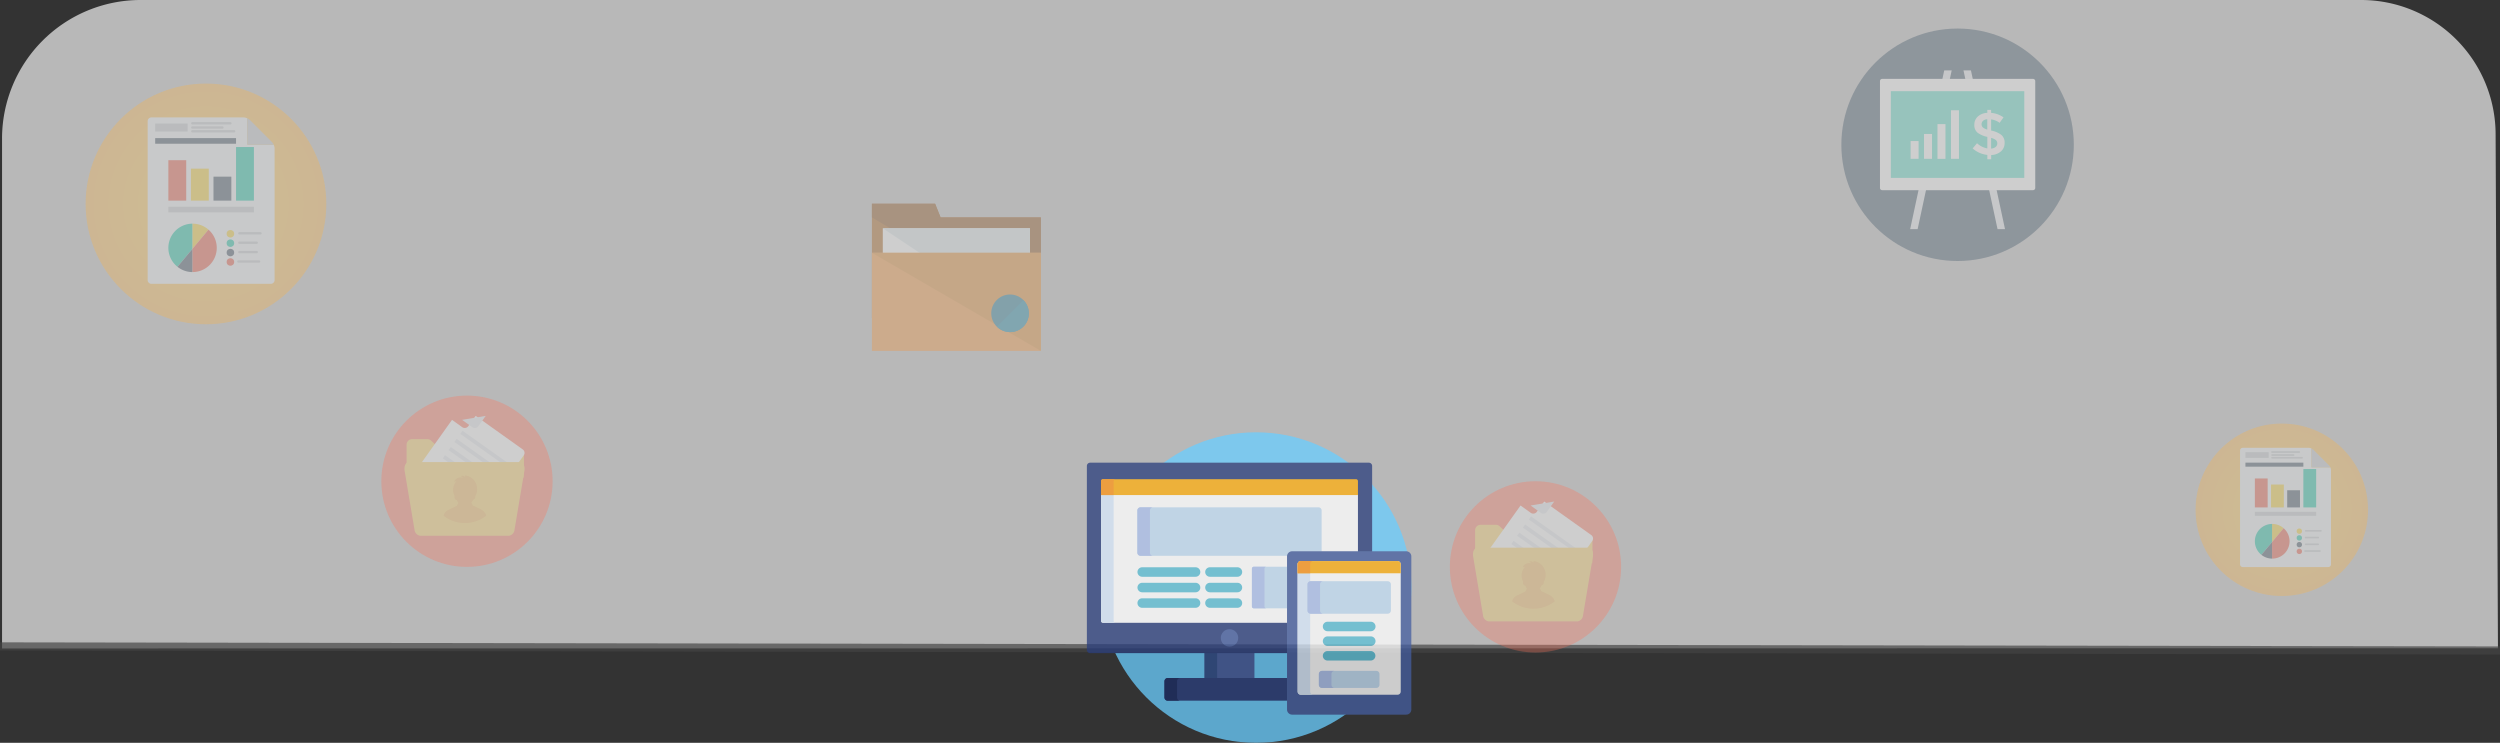 <svg xmlns="http://www.w3.org/2000/svg" xmlns:xlink="http://www.w3.org/1999/xlink" width="613.003" height="182.14" viewBox="0 0 613.003 182.14">
  <rect x="0" y="0" width="613.003" height="182.14" fill="#333333" stroke="none"/>
  <defs>
    <radialGradient id="radial-gradient" cx="29.508" cy="29.509" r="29.508" gradientTransform="matrix(1, 0, 0, -1, 0, 59.018)" gradientUnits="userSpaceOnUse">
      <stop offset="0.504" stop-color="#fcbe41"/>
      <stop offset="0.995" stop-color="#fcb23f"/>
    </radialGradient>
    <radialGradient id="radial-gradient-2" cx="21.141" cy="21.141" r="21.141" gradientTransform="matrix(1, 0, 0, -1, 0, 42.282)" xlink:href="#radial-gradient"/>
  </defs>
  <g id="Group_1" data-name="Group 1" transform="translate(-464.998 -350)">
    <path id="Path_82" data-name="Path 82" d="M33.968,0H578.454a32.984,32.984,0,0,1,32.969,33L612,158.953,0,159V34A33.984,33.984,0,0,1,33.968,0Z" transform="translate(465.5 350)" fill="#b8b8b8"/>
    <line id="Line_1" data-name="Line 1" x2="613" y2="1" transform="translate(465 508.5)" fill="none" stroke="#444" stroke-width="2" opacity="0.68"/>
    <g id="folder_2_" data-name="folder (2)" transform="translate(678.79 367.962)" opacity="0.31">
      <path id="Path_30" data-name="Path 30" d="M16.836,35.34,15.5,32H0V60.059H41.421V35.34Z" fill="#a55404"/>
      <path id="Path_31" data-name="Path 31" d="M41.421,60.059V35.34H16.836L15.5,32H0v3.34" fill="#844002"/>
      <rect id="Rectangle_12" data-name="Rectangle 12" width="36.076" height="24.051" transform="translate(2.672 38.013)" fill="#fff"/>
      <path id="Path_32" data-name="Path 32" d="M32,104H68.076v24.051" transform="translate(-29.328 -65.987)" fill="#dae6ea"/>
      <rect id="Rectangle_13" data-name="Rectangle 13" width="41.421" height="24.051" transform="translate(0 44.025)" fill="#f98d2b"/>
      <path id="Path_33" data-name="Path 33" d="M0,176H41.421v24.051" transform="translate(0 -131.975)" fill="#e2821a"/>
      <circle id="Ellipse_7" data-name="Ellipse 7" cx="4.61" cy="4.61" r="4.61" transform="translate(29.262 54.247)" fill="#0d6e8c"/>
      <path id="Path_34" data-name="Path 34" d="M373.68,315.2a4.582,4.582,0,1,1-6.48,6.48" transform="translate(-336.535 -259.55)" fill="#077e9e"/>
    </g>
    <g id="Group_19" data-name="Group 19" transform="translate(-245.585 -9.085)" opacity="0.31">
      <g id="Group_14" data-name="Group 14" transform="translate(731.577 379.577)">
        <g id="Group_13" data-name="Group 13">
          <g id="analytics">
            <g id="graph_paper">
              <circle id="Ellipse_2" data-name="Ellipse 2" cx="29.508" cy="29.508" r="29.508" transform="translate(0 0)" fill="url(#radial-gradient)"/>
              <path id="Path_17" data-name="Path 17" d="M156.437,78.685V72.226a2.384,2.384,0,0,0-.922-.226H132.922a.925.925,0,0,0-.922.922v38.96a.925.925,0,0,0,.922.922H162.2a.925.925,0,0,0,.922-.922V79.608a2.384,2.384,0,0,0-.226-.922Z" transform="translate(-116.785 -63.701)" fill="#ecf0f1"/>
              <path id="Path_18" data-name="Path 18" d="M350.459,80.421a2.237,2.237,0,0,0-.426-.652l-2.691-2.691-2.692-2.692a2.243,2.243,0,0,0-.651-.425V80.42Z" transform="translate(-304.348 -65.437)" fill="#bdc3c7"/>
              <rect id="Rectangle_5" data-name="Rectangle 5" width="4.38" height="9.913" transform="translate(20.287 18.788)" fill="#e94b35"/>
              <rect id="Rectangle_6" data-name="Rectangle 6" width="4.38" height="7.838" transform="translate(25.82 20.863)" fill="#f4cc20"/>
              <rect id="Rectangle_7" data-name="Rectangle 7" width="4.38" height="5.879" transform="translate(31.353 22.823)" fill="#2b3e51"/>
              <rect id="Rectangle_8" data-name="Rectangle 8" width="4.38" height="13.14" transform="translate(36.885 15.561)" fill="#00bd9c"/>
              <rect id="Rectangle_9" data-name="Rectangle 9" width="20.979" height="1.383" transform="translate(20.287 30.2)" fill="#bdc3c7"/>
              <g id="Group_4" data-name="Group 4" transform="translate(20.287 34.35)">
                <path id="Path_19" data-name="Path 19" d="M230.962,299.467a5.912,5.912,0,0,0-3.9-1.467H227v6.211Z" transform="translate(-221.121 -298)" fill="#f4cc20"/>
                <path id="Path_20" data-name="Path 20" d="M181.879,298.013a5.934,5.934,0,0,0-3.643,10.574l3.643-4.364Z" transform="translate(-176 -298.012)" fill="#00bd9c"/>
                <path id="Path_21" data-name="Path 21" d="M230.962,310.727,227,315.472v5.659h.058a5.935,5.935,0,0,0,3.9-10.406Z" transform="translate(-221.121 -309.26)" fill="#e94b35"/>
                <path id="Path_22" data-name="Path 22" d="M195.392,356.259a5.909,5.909,0,0,0,3.643,1.3V351.9Z" transform="translate(-193.157 -345.683)" fill="#2b3e51"/>
              </g>
              <g id="Group_5" data-name="Group 5" transform="translate(34.58 35.906)">
                <circle id="Ellipse_3" data-name="Ellipse 3" cx="0.922" cy="0.922" r="0.922" transform="translate(0 0)" fill="#f4cc20"/>
                <circle id="Ellipse_4" data-name="Ellipse 4" cx="0.922" cy="0.922" r="0.922" transform="translate(0 2.305)" fill="#00bd9c"/>
                <circle id="Ellipse_5" data-name="Ellipse 5" cx="0.922" cy="0.922" r="0.922" transform="translate(0 4.611)" fill="#2b3e51"/>
                <circle id="Ellipse_6" data-name="Ellipse 6" cx="0.922" cy="0.922" r="0.922" transform="translate(0 6.916)" fill="#e94b35"/>
              </g>
              <g id="Group_6" data-name="Group 6" transform="translate(37.404 36.424)">
                <path id="Path_23" data-name="Path 23" d="M329.975,316.576h-5.187a.288.288,0,0,1,0-.576h5.187a.288.288,0,1,1,0,.576Z" transform="translate(-324.5 -316)" fill="#bdc3c7"/>
              </g>
              <g id="Group_7" data-name="Group 7" transform="translate(37.404 38.73)">
                <path id="Path_24" data-name="Path 24" d="M329.053,336.576h-4.265a.288.288,0,1,1,0-.576h4.265a.288.288,0,0,1,0,.576Z" transform="translate(-324.5 -336)" fill="#bdc3c7"/>
              </g>
              <g id="Group_8" data-name="Group 8" transform="translate(37.404 41.035)">
                <path id="Path_25" data-name="Path 25" d="M329.053,356.576h-4.265a.288.288,0,0,1,0-.576h4.265a.288.288,0,0,1,0,.576Z" transform="translate(-324.5 -356)" fill="#bdc3c7"/>
              </g>
              <g id="Group_9" data-name="Group 9" transform="translate(37.174 43.34)">
                <path id="Path_26" data-name="Path 26" d="M327.86,376.576h-5.072a.288.288,0,1,1,0-.576h5.072a.288.288,0,0,1,0,.576Z" transform="translate(-322.5 -376)" fill="#bdc3c7"/>
              </g>
              <rect id="Rectangle_10" data-name="Rectangle 10" width="7.953" height="1.96" transform="translate(17.059 9.798)" fill="#bdc3c7"/>
              <g id="Group_10" data-name="Group 10" transform="translate(25.877 9.452)">
                <path id="Path_27" data-name="Path 27" d="M234.125,82.576h-9.337a.288.288,0,0,1,0-.576h9.337a.288.288,0,0,1,0,.576Z" transform="translate(-224.5 -82)" fill="#bdc3c7"/>
              </g>
              <g id="Group_11" data-name="Group 11" transform="translate(25.877 10.489)">
                <path id="Path_28" data-name="Path 28" d="M232.165,91.576h-7.377a.288.288,0,0,1,0-.576h7.377a.288.288,0,0,1,0,.576Z" transform="translate(-224.5 -91)" fill="#bdc3c7"/>
              </g>
              <g id="Group_12" data-name="Group 12" transform="translate(25.877 11.411)">
                <path id="Path_29" data-name="Path 29" d="M235.047,99.576H224.788a.288.288,0,0,1,0-.576h10.259a.288.288,0,0,1,0,.576Z" transform="translate(-224.5 -99)" fill="#bdc3c7"/>
              </g>
              <rect id="Rectangle_11" data-name="Rectangle 11" width="19.826" height="1.383" transform="translate(17.059 13.371)" fill="#2b3e51"/>
            </g>
          </g>
        </g>
      </g>
    </g>
    <g id="Group_24" data-name="Group 24" transform="translate(271.782 74.282)" opacity="0.31">
      <g id="Group_14-2" data-name="Group 14" transform="translate(731.577 379.577)">
        <g id="Group_13-2" data-name="Group 13">
          <g id="analytics-2" data-name="analytics">
            <g id="graph_paper-2" data-name="graph_paper">
              <circle id="Ellipse_2-2" data-name="Ellipse 2" cx="21.141" cy="21.141" r="21.141" transform="translate(0 0)" fill="url(#radial-gradient-2)"/>
              <path id="Path_17-2" data-name="Path 17" d="M149.507,76.79V72.162a1.708,1.708,0,0,0-.661-.162H132.661a.663.663,0,0,0-.661.661v27.913a.663.663,0,0,0,.661.661h20.976a.663.663,0,0,0,.661-.661V77.45a1.708,1.708,0,0,0-.162-.661Z" transform="translate(-121.099 -66.054)" fill="#ecf0f1"/>
              <path id="Path_18-2" data-name="Path 18" d="M348.628,78.59a1.6,1.6,0,0,0-.3-.467l-1.928-1.928-1.928-1.928a1.607,1.607,0,0,0-.467-.3V78.59Z" transform="translate(-315.592 -67.854)" fill="#bdc3c7"/>
              <rect id="Rectangle_5-2" data-name="Rectangle 5" width="3.138" height="7.102" transform="translate(14.534 13.461)" fill="#e94b35"/>
              <rect id="Rectangle_6-2" data-name="Rectangle 6" width="3.138" height="5.616" transform="translate(18.498 14.947)" fill="#f4cc20"/>
              <rect id="Rectangle_7-2" data-name="Rectangle 7" width="3.138" height="4.212" transform="translate(22.462 16.351)" fill="#2b3e51"/>
              <rect id="Rectangle_8-2" data-name="Rectangle 8" width="3.138" height="9.414" transform="translate(26.426 11.149)" fill="#00bd9c"/>
              <rect id="Rectangle_9-2" data-name="Rectangle 9" width="15.03" height="0.991" transform="translate(14.534 21.636)" fill="#bdc3c7"/>
              <g id="Group_4-2" data-name="Group 4" transform="translate(14.534 24.609)">
                <path id="Path_19-2" data-name="Path 19" d="M229.839,299.051a4.236,4.236,0,0,0-2.8-1.051H227v4.45Z" transform="translate(-222.788 -298)" fill="#f4cc20"/>
                <path id="Path_20-2" data-name="Path 20" d="M180.212,298.013a4.252,4.252,0,0,0-2.61,7.576l2.61-3.126Z" transform="translate(-176 -298.012)" fill="#00bd9c"/>
                <path id="Path_21-2" data-name="Path 21" d="M229.839,310.727l-2.839,3.4v4.054h.041a4.252,4.252,0,0,0,2.8-7.455Z" transform="translate(-222.788 -309.676)" fill="#e94b35"/>
                <path id="Path_22-2" data-name="Path 22" d="M195.392,355.021a4.233,4.233,0,0,0,2.61.928V351.9Z" transform="translate(-193.791 -347.444)" fill="#2b3e51"/>
              </g>
              <g id="Group_5-2" data-name="Group 5" transform="translate(24.775 25.724)">
                <circle id="Ellipse_3-2" data-name="Ellipse 3" cx="0.661" cy="0.661" r="0.661" transform="translate(0 0)" fill="#f4cc20"/>
                <circle id="Ellipse_4-2" data-name="Ellipse 4" cx="0.661" cy="0.661" r="0.661" transform="translate(0 1.652)" fill="#00bd9c"/>
                <circle id="Ellipse_5-2" data-name="Ellipse 5" cx="0.661" cy="0.661" r="0.661" transform="translate(0 3.303)" fill="#2b3e51"/>
                <circle id="Ellipse_6-2" data-name="Ellipse 6" cx="0.661" cy="0.661" r="0.661" transform="translate(0 4.955)" fill="#e94b35"/>
              </g>
              <g id="Group_6-2" data-name="Group 6" transform="translate(26.798 26.096)">
                <path id="Path_23-2" data-name="Path 23" d="M328.423,316.413h-3.716a.207.207,0,0,1,0-.413h3.716a.206.206,0,1,1,0,.413Z" transform="translate(-324.5 -316)" fill="#bdc3c7"/>
              </g>
              <g id="Group_7-2" data-name="Group 7" transform="translate(26.798 27.748)">
                <path id="Path_24-2" data-name="Path 24" d="M327.762,336.413h-3.056a.207.207,0,1,1,0-.413h3.056a.206.206,0,1,1,0,.413Z" transform="translate(-324.5 -336)" fill="#bdc3c7"/>
              </g>
              <g id="Group_8-2" data-name="Group 8" transform="translate(26.798 29.399)">
                <path id="Path_25-2" data-name="Path 25" d="M327.762,356.413h-3.056a.206.206,0,1,1,0-.413h3.056a.207.207,0,0,1,0,.413Z" transform="translate(-324.5 -356)" fill="#bdc3c7"/>
              </g>
              <g id="Group_9-2" data-name="Group 9" transform="translate(26.633 31.051)">
                <path id="Path_26-2" data-name="Path 26" d="M326.34,376.413h-3.634a.206.206,0,1,1,0-.413h3.634a.207.207,0,1,1,0,.413Z" transform="translate(-322.5 -376)" fill="#bdc3c7"/>
              </g>
              <rect id="Rectangle_10-2" data-name="Rectangle 10" width="5.698" height="1.404" transform="translate(12.222 7.019)" fill="#bdc3c7"/>
              <g id="Group_10-2" data-name="Group 10" transform="translate(18.54 6.772)">
                <path id="Path_27-2" data-name="Path 27" d="M231.4,82.413h-6.689a.207.207,0,1,1,0-.413H231.4a.207.207,0,0,1,0,.413Z" transform="translate(-224.5 -82)" fill="#bdc3c7"/>
              </g>
              <g id="Group_11-2" data-name="Group 11" transform="translate(18.54 7.515)">
                <path id="Path_28-2" data-name="Path 28" d="M229.992,91.413h-5.285a.207.207,0,0,1,0-.413h5.285a.206.206,0,0,1,0,.413Z" transform="translate(-224.5 -91)" fill="#bdc3c7"/>
              </g>
              <g id="Group_12-2" data-name="Group 12" transform="translate(18.54 8.176)">
                <path id="Path_29-2" data-name="Path 29" d="M232.056,99.413h-7.35a.207.207,0,0,1,0-.413h7.35a.206.206,0,0,1,0,.413Z" transform="translate(-224.5 -99)" fill="#bdc3c7"/>
              </g>
              <rect id="Rectangle_11-2" data-name="Rectangle 11" width="14.204" height="0.991" transform="translate(12.222 9.58)" fill="#2b3e51"/>
            </g>
          </g>
        </g>
      </g>
    </g>
    <g id="analytics_1_" data-name="analytics (1)" transform="translate(916.5 357)" opacity="0.31">
      <circle id="Ellipse_8" data-name="Ellipse 8" cx="28.5" cy="28.5" r="28.5" fill="#324a5e"/>
      <g id="Group_16" data-name="Group 16" transform="translate(16.874 10.26)">
        <path id="Path_35" data-name="Path 35" d="M265.3,90.9l8.352,38.918h1.829L267.129,90.9Z" transform="translate(-252.229 -90.9)" fill="#e6e9ee"/>
        <path id="Path_36" data-name="Path 36" d="M157.852,90.9,149.5,129.818h1.829L159.681,90.9Z" transform="translate(-149.5 -90.9)" fill="#e6e9ee"/>
      </g>
      <path id="Path_37" data-name="Path 37" d="M121.418,136.681H84.442a.542.542,0,0,1-.542-.542v-26.2a.542.542,0,0,1,.542-.542H121.43a.542.542,0,0,1,.542.542v26.2A.552.552,0,0,1,121.418,136.681Z" transform="translate(-74.43 -97.052)" fill="#fff"/>
      <rect id="Rectangle_14" data-name="Rectangle 14" width="32.721" height="21.254" transform="translate(12.134 15.362)" fill="#4cdbc4"/>
      <g id="Group_17" data-name="Group 17" transform="translate(16.976 19.933)">
        <rect id="Rectangle_15" data-name="Rectangle 15" width="1.964" height="11.908" transform="translate(9.899 0.102)" fill="#fff"/>
        <rect id="Rectangle_16" data-name="Rectangle 16" width="1.964" height="8.522" transform="translate(6.592 3.499)" fill="#fff"/>
        <rect id="Rectangle_17" data-name="Rectangle 17" width="1.964" height="6.095" transform="translate(3.296 5.914)" fill="#fff"/>
        <rect id="Rectangle_18" data-name="Rectangle 18" width="1.964" height="4.357" transform="translate(0 7.653)" fill="#fff"/>
        <path id="Path_38" data-name="Path 38" d="M288.8,188.722V187.65a6.363,6.363,0,0,1-3.6-1.591l1.072-1.275a5.087,5.087,0,0,0,2.528,1.275v-2.833a5.846,5.846,0,0,1-2.415-1.038,2.354,2.354,0,0,1-.768-1.908,2.655,2.655,0,0,1,.88-2.066,3.641,3.641,0,0,1,2.3-.88V176.6h.937v.745a6.057,6.057,0,0,1,3.036,1.1l-.948,1.343a4.607,4.607,0,0,0-2.088-.847v2.743h.045a5.89,5.89,0,0,1,2.472,1.072,2.409,2.409,0,0,1,.79,1.953,2.683,2.683,0,0,1-.9,2.088,3.785,3.785,0,0,1-2.393.88v1.05Zm-1.038-9.436a1.135,1.135,0,0,0-.079,1.6,2.989,2.989,0,0,0,1.106.553v-2.528a1.616,1.616,0,0,0-1.027.375Zm3.081,6.411a1.138,1.138,0,0,0,.09-1.659,3.177,3.177,0,0,0-1.2-.564v2.63a2.087,2.087,0,0,0,1.111-.4Z" transform="translate(-269.985 -176.6)" fill="#fff"/>
      </g>
    </g>
    <g id="Group_18" data-name="Group 18" transform="translate(-427.195 -1464.695)" opacity="0.31">
      <g id="folder_1_" data-name="folder (1)" transform="translate(1247.696 1932.696)">
        <circle id="Ellipse_1" data-name="Ellipse 1" cx="21" cy="21" r="21" fill="#ff7058"/>
        <path id="Path_2" data-name="Path 2" d="M123.573,136.453v4.1H94.8v-6.4a1.35,1.35,0,0,1,1.356-1.356h3.729a1.307,1.307,0,0,1,.942.377l1.695,1.582a1.408,1.408,0,0,0,.942.377h18.755a1.3,1.3,0,0,1,1.354,1.315Z" transform="translate(-88.605 -122.116)" fill="#ffd05b"/>
        <path id="Path_3" data-name="Path 3" d="M156.164,68.806l4.519-6.327a1.039,1.039,0,0,0-.264-1.469L148.9,52.8l-1.808,2.523a1.073,1.073,0,0,1-1.469.264L143.1,53.779,132.4,68.806Z" transform="translate(-125.765 -47.829)" fill="#fff"/>
        <g id="Group_1-2" data-name="Group 1" transform="translate(12.226 4.971)">
          <path id="Path_4" data-name="Path 4" d="M251.8,52.8l-5.8.979,2.523,1.808a1.039,1.039,0,0,0,1.469-.264Z" transform="translate(-238.43 -52.8)" fill="#e6e9ee"/>
          <rect id="Rectangle_2" data-name="Rectangle 2" width="0.942" height="16.119" transform="matrix(-0.579, 0.815, -0.815, -0.579, 20.822, 12.982)" fill="#e6e9ee"/>
          <rect id="Rectangle_3" data-name="Rectangle 3" width="16.119" height="0.942" transform="matrix(0.815, 0.579, -0.579, 0.815, 6.233, 5.631)" fill="#e6e9ee"/>
          <path id="Path_5" data-name="Path 5" d="M210.8,134.753l10.7,7.608h1.619L211.365,134Z" transform="translate(-206.544 -126.355)" fill="#e6e9ee"/>
          <path id="Path_6" data-name="Path 6" d="M196,155.991l7.834,5.574h1.619l-8.926-6.365Z" transform="translate(-193.138 -145.559)" fill="#e6e9ee"/>
          <path id="Path_7" data-name="Path 7" d="M180.8,177.191l5.009,3.578h1.619l-6.1-4.369Z" transform="translate(-179.369 -164.763)" fill="#e6e9ee"/>
          <path id="Path_8" data-name="Path 8" d="M165.6,198.753l2.184,1.582h1.657L166.127,198Z" transform="translate(-165.6 -184.329)" fill="#e6e9ee"/>
        </g>
        <rect id="Rectangle_4" data-name="Rectangle 4" width="28.773" height="2.975" transform="translate(6.195 17.137)" fill="#f9b54c"/>
        <path id="Path_9" data-name="Path 9" d="M133.3,209.2l-.9,1.281h23.764l.9-1.281Z" transform="translate(-123.072 -191.97)" fill="#e6e9ee"/>
        <g id="Group_2" data-name="Group 2" transform="translate(12.775 17.23)">
          <path id="Path_10" data-name="Path 10" d="M350.4,209.2l1.431,1.017.527-.791-.3-.226Z" transform="translate(-333.415 -209.2)" fill="#ced5e0"/>
          <path id="Path_11" data-name="Path 11" d="M305.6,209.2l1.77,1.281h1.619l-1.77-1.281Z" transform="translate(-292.833 -209.2)" fill="#ced5e0"/>
          <path id="Path_12" data-name="Path 12" d="M260.4,209.2l1.77,1.281h1.619l-1.77-1.281Z" transform="translate(-251.888 -209.2)" fill="#ced5e0"/>
          <path id="Path_13" data-name="Path 13" d="M215.2,209.2l1.77,1.281h1.619l-1.77-1.281Z" transform="translate(-210.944 -209.2)" fill="#ced5e0"/>
          <path id="Path_14" data-name="Path 14" d="M170,209.2l1.77,1.281h1.657l-1.808-1.281Z" transform="translate(-170 -209.2)" fill="#ced5e0"/>
        </g>
        <path id="Path_15" data-name="Path 15" d="M88.606,215.2H61.382c-.786,0-1.257.979-1.069,2.184l2.421,14.424a1.655,1.655,0,0,0,1.383,1.469H85.871a1.617,1.617,0,0,0,1.383-1.469l2.421-14.424C89.864,216.217,89.392,215.2,88.606,215.2Z" transform="translate(-54.597 -198.909)" fill="#ffd05b"/>
        <path id="Path_16" data-name="Path 16" d="M202.47,257.505a8.484,8.484,0,0,1-10.47,0h0a2.192,2.192,0,0,1,1.243-1.469l2.034-.979a1.726,1.726,0,0,1,.377-.64,4.827,4.827,0,0,1-.414-.753.6.6,0,0,1-.49-.377.69.69,0,0,1-.038-.6,3.2,3.2,0,0,1,.452-3.653l-.6.151a1.771,1.771,0,0,1,2.184-.979,1.092,1.092,0,0,0-.6-.414s.678-.339,1.055.188a.233.233,0,0,0,0-.377,3.469,3.469,0,0,1,2.184,1.092,3.513,3.513,0,0,1,.377,4.067.577.577,0,0,1-.075.49.7.7,0,0,1-.414.339,8.521,8.521,0,0,1-.49.753,1.726,1.726,0,0,1,.377.64l2.034.979a2.438,2.438,0,0,1,1.28,1.544Z" transform="translate(-176.744 -228.051)" fill="#f9b54c"/>
      </g>
    </g>
    <g id="Group_25" data-name="Group 25" transform="translate(-689.195 -1485.695)" opacity="0.31">
      <g id="folder_1_2" data-name="folder (1)" transform="translate(1247.696 1932.696)">
        <circle id="Ellipse_1-2" data-name="Ellipse 1" cx="21" cy="21" r="21" fill="#ff7058"/>
        <path id="Path_2-2" data-name="Path 2" d="M123.573,136.453v4.1H94.8v-6.4a1.35,1.35,0,0,1,1.356-1.356h3.729a1.307,1.307,0,0,1,.942.377l1.695,1.582a1.408,1.408,0,0,0,.942.377h18.755a1.3,1.3,0,0,1,1.354,1.315Z" transform="translate(-88.605 -122.116)" fill="#ffd05b"/>
        <path id="Path_3-2" data-name="Path 3" d="M156.164,68.806l4.519-6.327a1.039,1.039,0,0,0-.264-1.469L148.9,52.8l-1.808,2.523a1.073,1.073,0,0,1-1.469.264L143.1,53.779,132.4,68.806Z" transform="translate(-125.765 -47.829)" fill="#fff"/>
        <g id="Group_1-3" data-name="Group 1" transform="translate(12.226 4.971)">
          <path id="Path_4-2" data-name="Path 4" d="M251.8,52.8l-5.8.979,2.523,1.808a1.039,1.039,0,0,0,1.469-.264Z" transform="translate(-238.43 -52.8)" fill="#e6e9ee"/>
          <rect id="Rectangle_2-2" data-name="Rectangle 2" width="0.942" height="16.119" transform="matrix(-0.579, 0.815, -0.815, -0.579, 20.822, 12.982)" fill="#e6e9ee"/>
          <rect id="Rectangle_3-2" data-name="Rectangle 3" width="16.119" height="0.942" transform="matrix(0.815, 0.579, -0.579, 0.815, 6.233, 5.631)" fill="#e6e9ee"/>
          <path id="Path_5-2" data-name="Path 5" d="M210.8,134.753l10.7,7.608h1.619L211.365,134Z" transform="translate(-206.544 -126.355)" fill="#e6e9ee"/>
          <path id="Path_6-2" data-name="Path 6" d="M196,155.991l7.834,5.574h1.619l-8.926-6.365Z" transform="translate(-193.138 -145.559)" fill="#e6e9ee"/>
          <path id="Path_7-2" data-name="Path 7" d="M180.8,177.191l5.009,3.578h1.619l-6.1-4.369Z" transform="translate(-179.369 -164.763)" fill="#e6e9ee"/>
          <path id="Path_8-2" data-name="Path 8" d="M165.6,198.753l2.184,1.582h1.657L166.127,198Z" transform="translate(-165.6 -184.329)" fill="#e6e9ee"/>
        </g>
        <rect id="Rectangle_4-2" data-name="Rectangle 4" width="28.773" height="2.975" transform="translate(6.195 17.137)" fill="#f9b54c"/>
        <path id="Path_9-2" data-name="Path 9" d="M133.3,209.2l-.9,1.281h23.764l.9-1.281Z" transform="translate(-123.072 -191.97)" fill="#e6e9ee"/>
        <g id="Group_2-2" data-name="Group 2" transform="translate(12.775 17.23)">
          <path id="Path_10-2" data-name="Path 10" d="M350.4,209.2l1.431,1.017.527-.791-.3-.226Z" transform="translate(-333.415 -209.2)" fill="#ced5e0"/>
          <path id="Path_11-2" data-name="Path 11" d="M305.6,209.2l1.77,1.281h1.619l-1.77-1.281Z" transform="translate(-292.833 -209.2)" fill="#ced5e0"/>
          <path id="Path_12-2" data-name="Path 12" d="M260.4,209.2l1.77,1.281h1.619l-1.77-1.281Z" transform="translate(-251.888 -209.2)" fill="#ced5e0"/>
          <path id="Path_13-2" data-name="Path 13" d="M215.2,209.2l1.77,1.281h1.619l-1.77-1.281Z" transform="translate(-210.944 -209.2)" fill="#ced5e0"/>
          <path id="Path_14-2" data-name="Path 14" d="M170,209.2l1.77,1.281h1.657l-1.808-1.281Z" transform="translate(-170 -209.2)" fill="#ced5e0"/>
        </g>
        <path id="Path_15-2" data-name="Path 15" d="M88.606,215.2H61.382c-.786,0-1.257.979-1.069,2.184l2.421,14.424a1.655,1.655,0,0,0,1.383,1.469H85.871a1.617,1.617,0,0,0,1.383-1.469l2.421-14.424C89.864,216.217,89.392,215.2,88.606,215.2Z" transform="translate(-54.597 -198.909)" fill="#ffd05b"/>
        <path id="Path_16-2" data-name="Path 16" d="M202.47,257.505a8.484,8.484,0,0,1-10.47,0h0a2.192,2.192,0,0,1,1.243-1.469l2.034-.979a1.726,1.726,0,0,1,.377-.64,4.827,4.827,0,0,1-.414-.753.6.6,0,0,1-.49-.377.69.69,0,0,1-.038-.6,3.2,3.2,0,0,1,.452-3.653l-.6.151a1.771,1.771,0,0,1,2.184-.979,1.092,1.092,0,0,0-.6-.414s.678-.339,1.055.188a.233.233,0,0,0,0-.377,3.469,3.469,0,0,1,2.184,1.092,3.513,3.513,0,0,1,.377,4.067.577.577,0,0,1-.075.49.7.7,0,0,1-.414.339,8.521,8.521,0,0,1-.49.753,1.726,1.726,0,0,1,.377.64l2.034.979a2.438,2.438,0,0,1,1.28,1.544Z" transform="translate(-176.744 -228.051)" fill="#f9b54c"/>
      </g>
    </g>
    <g id="responsive" transform="translate(731.5 445)" opacity="0.75">
      <circle id="Ellipse_10" data-name="Ellipse 10" cx="38.07" cy="38.07" r="38.07" transform="translate(3.418 11)" fill="#69cdff"/>
      <rect id="Rectangle_19" data-name="Rectangle 19" width="12.23" height="6.407" transform="translate(28.858 65.001)" fill="#445ea0"/>
      <rect id="Rectangle_20" data-name="Rectangle 20" width="3.083" height="6.407" transform="translate(28.858 65.001)" fill="#2e4c89"/>
      <path id="Path_52" data-name="Path 52" d="M152.666,398.763H123.252a.8.8,0,0,0-.793.793v3.973a.8.8,0,0,0,.793.793h29.414Z" transform="translate(-103.431 -327.51)" fill="#293d7c"/>
      <path id="Path_53" data-name="Path 53" d="M125.542,403.528v-3.973a.8.8,0,0,1,.793-.793h-3.083a.8.8,0,0,0-.793.793v3.973a.8.8,0,0,0,.793.793h3.083a.8.8,0,0,1-.793-.793Z" transform="translate(-103.431 -327.509)" fill="#1a2b63"/>
      <path id="Path_54" data-name="Path 54" d="M69.155,58.964H.793A.8.8,0,0,0,0,59.757v45.118a.8.8,0,0,0,.793.793H49.235V81.931a1.089,1.089,0,0,1,1.088-1.088H69.948V59.757a.8.8,0,0,0-.793-.793Z" transform="translate(0 -40.511)" fill="#293d7c"/>
      <path id="Path_55" data-name="Path 55" d="M22.4,140a.477.477,0,0,0,.476.475H68.151V124.19a1.089,1.089,0,0,1,1.088-1.088H85.384V109H22.4Z" transform="translate(-18.916 -82.771)" fill="#fff"/>
      <path id="Path_56" data-name="Path 56" d="M25.479,140V109H22.4v31a.477.477,0,0,0,.476.475h3.083a.477.477,0,0,1-.48-.475Z" transform="translate(-18.916 -82.771)" fill="#d9eafc"/>
      <circle id="Ellipse_11" data-name="Ellipse 11" cx="2.14" cy="2.14" r="2.14" transform="translate(32.834 59.276)" fill="#445ea0"/>
      <path id="Path_57" data-name="Path 57" d="M269.2,223.146h-8.3a.468.468,0,0,0-.466.466v9.267a.468.468,0,0,0,.466.466h8.3Z" transform="translate(-219.965 -179.182)" fill="#c3ddf4"/>
      <path id="Path_58" data-name="Path 58" d="M263.515,232.879v-9.267a.468.468,0,0,1,.466-.466H260.9a.468.468,0,0,0-.466.466v9.267a.468.468,0,0,0,.466.466h3.083a.468.468,0,0,1-.468-.466Z" transform="translate(-219.965 -179.182)" fill="#aec1ed"/>
      <path id="Path_59" data-name="Path 59" d="M117.623,140.322h7.244V130.163a.779.779,0,0,0-.777-.777H80.459a.779.779,0,0,0-.777.777V140.5a.779.779,0,0,0,.777.777h36.086a1.089,1.089,0,0,1,1.078-.955Z" transform="translate(-67.301 -99.991)" fill="#c3ddf4"/>
      <path id="Path_60" data-name="Path 60" d="M82.765,140.5V130.162a.779.779,0,0,1,.777-.777H80.459a.779.779,0,0,0-.777.777V140.5a.779.779,0,0,0,.777.777h3.083a.779.779,0,0,1-.777-.777Z" transform="translate(-67.301 -99.99)" fill="#aec1ed"/>
      <path id="Path_61" data-name="Path 61" d="M84.908,84.983H22.872a.477.477,0,0,0-.476.476V88.87H85.384V85.459a.477.477,0,0,0-.476-.476Z" transform="translate(-18.916 -62.487)" fill="#ffaf10"/>
      <path id="Path_62" data-name="Path 62" d="M25.955,84.983H22.872a.477.477,0,0,0-.476.476V88.87h3.083V85.459a.477.477,0,0,1,.476-.476Z" transform="translate(-18.916 -62.487)" fill="#ff9518"/>
      <g id="Group_21" data-name="Group 21" transform="translate(12.405 44.094)">
        <path id="Path_63" data-name="Path 63" d="M94.078,226.31H81a1.165,1.165,0,1,1,0-2.331H94.078a1.165,1.165,0,1,1,0,2.331Z" transform="translate(-79.834 -223.979)" fill="#5dc1d8"/>
        <path id="Path_64" data-name="Path 64" d="M94.078,250.8H81a1.165,1.165,0,1,1,0-2.331H94.078a1.165,1.165,0,1,1,0,2.331Z" transform="translate(-79.834 -244.661)" fill="#5dc1d8"/>
        <path id="Path_65" data-name="Path 65" d="M94.078,275.284H81a1.165,1.165,0,0,1,0-2.331H94.078a1.165,1.165,0,1,1,0,2.331Z" transform="translate(-79.834 -265.343)" fill="#5dc1d8"/>
        <path id="Path_66" data-name="Path 66" d="M194.632,226.31H187.9a1.165,1.165,0,0,1,0-2.331h6.732a1.165,1.165,0,0,1,0,2.331Z" transform="translate(-170.123 -223.979)" fill="#5dc1d8"/>
        <path id="Path_67" data-name="Path 67" d="M194.632,250.8H187.9a1.165,1.165,0,0,1,0-2.331h6.732a1.165,1.165,0,1,1,0,2.331Z" transform="translate(-170.123 -244.661)" fill="#5dc1d8"/>
        <path id="Path_68" data-name="Path 68" d="M194.632,275.284H187.9a1.165,1.165,0,1,1,0-2.331h6.732a1.165,1.165,0,1,1,0,2.331Z" transform="translate(-170.123 -265.343)" fill="#5dc1d8"/>
      </g>
      <path id="Path_69" data-name="Path 69" d="M345.091,198.768a1.247,1.247,0,0,1,1.243,1.243v37.568a1.247,1.247,0,0,1-1.243,1.243H317.1a1.247,1.247,0,0,1-1.243-1.243V200.011a1.247,1.247,0,0,1,1.243-1.243Z" transform="translate(-266.776 -158.592)" fill="#445ea0"/>
      <path id="Path_70" data-name="Path 70" d="M333.344,246.958a.779.779,0,0,1-.777-.777V214.957a.779.779,0,0,1,.777-.777h23.731a.779.779,0,0,1,.777.777v31.224a.779.779,0,0,1-.777.777Z" transform="translate(-280.891 -171.609)" fill="#fff"/>
      <path id="Path_71" data-name="Path 71" d="M335.65,246.181V214.957a.779.779,0,0,1,.777-.777h-3.083a.779.779,0,0,0-.777.777v31.224a.779.779,0,0,0,.777.777h3.083a.779.779,0,0,1-.777-.777Z" transform="translate(-280.891 -171.609)" fill="#d9eafc"/>
      <path id="Path_72" data-name="Path 72" d="M400.344,435.036a.779.779,0,0,1-.777-.777v-.3a.779.779,0,0,1,.777-.777h2.909a.779.779,0,0,1,.777.777v.3a.779.779,0,0,1-.777.777Z" transform="translate(-337.48 -356.579)" fill="#445ea0"/>
      <path id="Path_73" data-name="Path 73" d="M357.852,217.178v-2.221a.779.779,0,0,0-.777-.777H333.344a.779.779,0,0,0-.777.777v2.221Z" transform="translate(-280.891 -171.609)" fill="#ffaf10"/>
      <path id="Path_74" data-name="Path 74" d="M336.427,214.18h-3.083a.779.779,0,0,0-.777.777v2.221h3.083v-2.221a.779.779,0,0,1,.777-.777Z" transform="translate(-280.891 -171.609)" fill="#ff9518"/>
      <g id="Group_22" data-name="Group 22" transform="translate(57.857 57.45)">
        <path id="Path_75" data-name="Path 75" d="M384.1,312.264H373.509a1.165,1.165,0,0,1,0-2.331H384.1a1.165,1.165,0,0,1,0,2.331Z" transform="translate(-372.344 -309.933)" fill="#5dc1d8"/>
        <path id="Path_76" data-name="Path 76" d="M384.1,335.391H373.509a1.165,1.165,0,1,1,0-2.331H384.1a1.165,1.165,0,1,1,0,2.331Z" transform="translate(-372.344 -329.466)" fill="#5dc1d8"/>
        <path id="Path_77" data-name="Path 77" d="M384.1,358.516H373.509a1.165,1.165,0,1,1,0-2.331H384.1a1.166,1.166,0,0,1,0,2.331Z" transform="translate(-372.344 -348.998)" fill="#5dc1d8"/>
      </g>
      <path id="Path_78" data-name="Path 78" d="M368.558,253.2a.779.779,0,0,1-.777.777h-18.9a.779.779,0,0,1-.777-.777v-6.41a.779.779,0,0,1,.777-.777h18.9a.779.779,0,0,1,.777.777Z" transform="translate(-294.011 -198.495)" fill="#c3ddf4"/>
      <path id="Path_79" data-name="Path 79" d="M351.184,253.2v-6.41a.779.779,0,0,1,.777-.777h-3.083a.779.779,0,0,0-.777.777v6.41a.779.779,0,0,0,.777.777h3.083a.779.779,0,0,1-.777-.777Z" transform="translate(-294.011 -198.495)" fill="#aec1ed"/>
      <path id="Path_80" data-name="Path 80" d="M380.964,390.91a.779.779,0,0,1-.777.777h-13.31a.779.779,0,0,1-.777-.777v-2.628a.779.779,0,0,1,.777-.777h13.31a.779.779,0,0,1,.777.777Z" transform="translate(-309.213 -318.002)" fill="#c3ddf4"/>
      <path id="Path_81" data-name="Path 81" d="M369.183,390.91v-2.628a.779.779,0,0,1,.777-.777h-3.083a.779.779,0,0,0-.777.777v2.628a.779.779,0,0,0,.777.777h3.083a.779.779,0,0,1-.777-.777Z" transform="translate(-309.213 -318.002)" fill="#aec1ed"/>
    </g>
  </g>
</svg>
